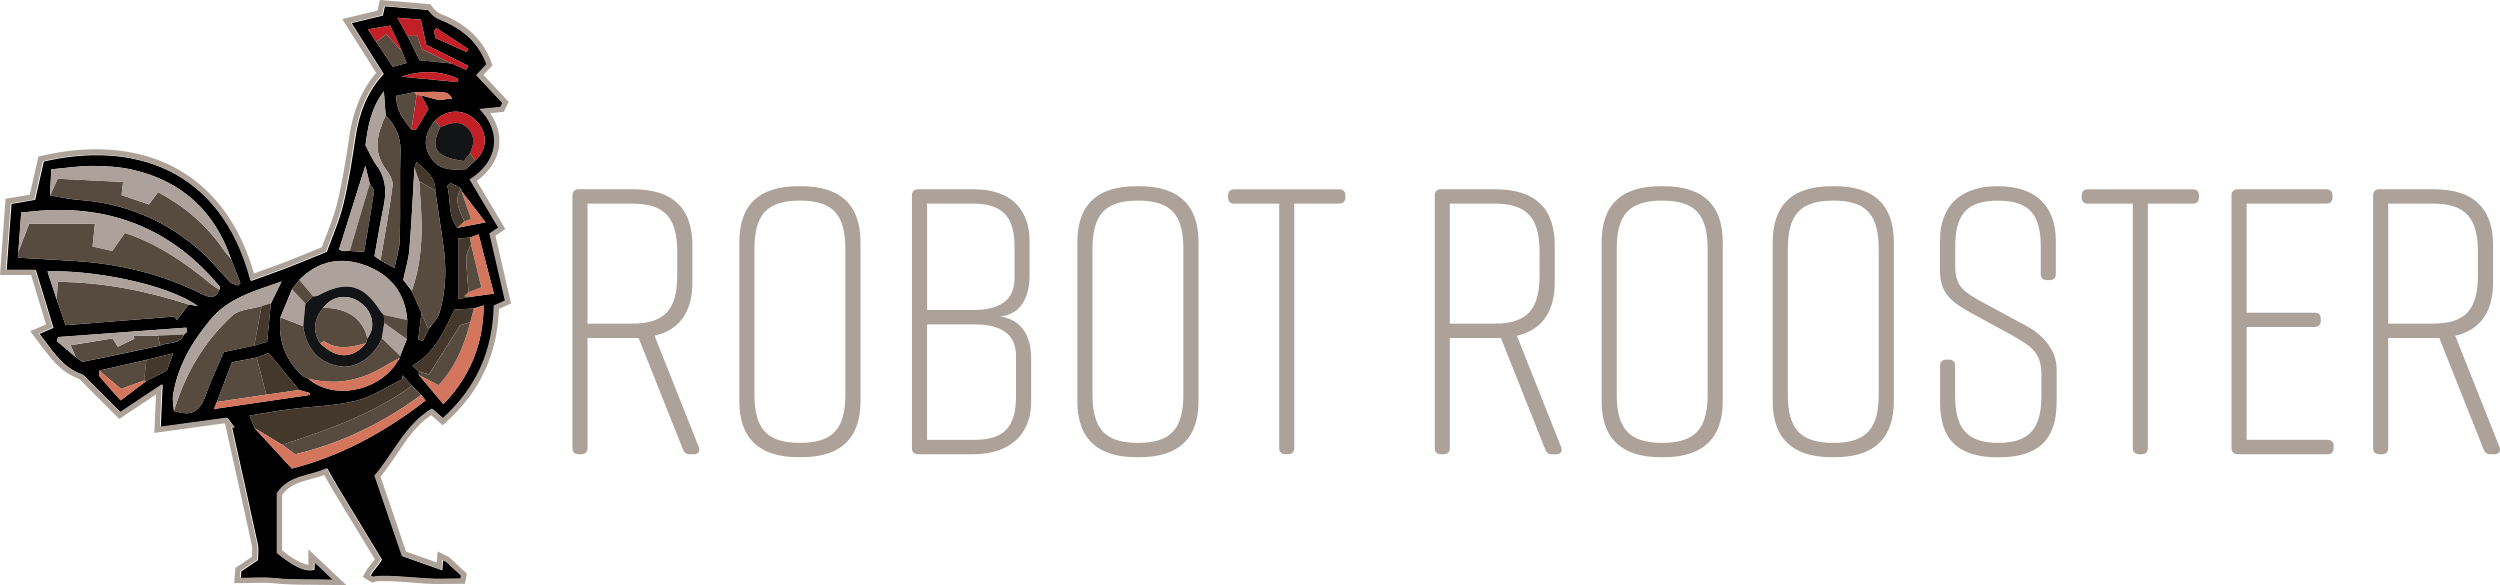 <!-- Generator: Adobe Illustrator 25.2.3, SVG Export Plug-In  -->
<svg version="1.1" xmlns="http://www.w3.org/2000/svg" xmlns:xlink="http://www.w3.org/1999/xlink" x="0px" y="0px"
	 width="464.24px" height="108.68px" viewBox="0 0 464.24 108.68"
	 style="overflow:visible;enable-background:new 0 0 464.24 108.68;" xml:space="preserve">
<style type="text/css">
	.st0{fill:#574A3F;}
	.st1{fill:#44382C;}
	.st2{fill:#ACA29B;}
	.st3{fill:#D4755D;}
	.st4{fill:#C22026;}
	.st5{fill:#131415;}
	.st6{fill:#ACA29A;}
</style>
<defs>
</defs>
<g>
	<path d="M85.74,106.95c-0.03,0.18-0.06,0.35-0.09,0.53c-2.17,0-4.35,0.12-6.51-0.03c-2.15-0.15-8.65-0.77-9.75-0.26
		c-0.18-0.11-0.36-0.22-0.53-0.33c0.69-1.27,1.38-1.67,2.07-2.94c-2.76-4.54-5.52-9.08-8.27-13.63c-0.62-1.03-1.19-2.1-1.86-3.29
		c-2.96,1.48-7,1.14-9.26,4.68c0,3.56,0,7.25,0,11.08c0.59,0.4,4.54,3.94,6.88,3.01c0-0.37,0-0.77,0-1.38
		c1.21,1.14,2.28,2.15,3.5,3.31c-4.4-0.09-7.26,0.07-10.74-0.29c-2.1-0.22-4.24-0.04-6.47-0.04c0-0.02,0.05-0.64,0.11-1.27
		c1.09-0.73,2.09-1.41,3.09-2.09c0-0.97,0.18-1.98-0.02-2.9c-1.55-7.25-3.18-14.48-4.78-21.72c0.16-0.01,0.32-0.01,0.48-0.02
		c-0.44-0.58-0.87-1.15-1.33-1.75c-4.04,0.55-7.97,1.09-12.4,1.69c0.12-2.78,0.23-5.18,0.35-7.9c-2.6,1.73-5.05,3.36-7.78,5.18
		c-2.03-2.04-4.07-4.08-6.11-6.12c-0.34-0.34-0.67-0.81-1.09-0.96c-3.67-1.28-5.48-4.41-7.88-7.51c1.11-0.48,1.91-0.83,2.58-1.12
		c-1.05-3.46-2.11-6.96-3.26-10.73c-1.53,0-3.23,0-5.43,0c0.32-4.31,0.61-8.35,0.9-12.28c1.9-0.33,3.16-0.55,4.39-0.76
		c0.56-2.5,1.1-4.87,1.61-7.11c16.3-3.8,32.97,1.06,38.49,22.17c2.25-0.81,4.5-1.59,6.72-2.44c2.29-0.88,4.55-1.83,7.35-2.97
		c0.96-2.69,2.3-5.67,3.06-8.79c1.01-4.14,1.64-8.38,2.28-12.6c0.67-4.43,2.23-8.44,5.22-11.64c-2.01-3.18-3.86-6.12-5.96-9.44
		c2.32-0.56,4.05-0.97,5.8-1.39c0.1-0.47,0.22-1,0.38-1.72c2.77,0.23,5.43,0.45,8.08,0.68c0.62,0.91,1.37,1.49,2.23,1.83
		c4.01,1.59,7.11,4.1,8.67,8.3c-0.72,0.77-1.39,1.49-1.9,2.03c1.69,1.8,3.27,3.49,4.86,5.18c-0.12,0.24-0.24,0.47-0.35,0.71
		c-1.26,0.13-2.52,0.25-3.91,0.39c4.23,4.24,3.52,9.79-1.82,13.09c1.76,2.96,3.51,5.92,5.31,8.94c-0.9,0.6-1.39,0.93-1.63,1.09
		c0.99,4.28,1.94,8.4,2.87,12.45c-1.03,0.46-1.58,0.71-2.06,0.93c-0.18,8.4-3.24,15.28-9.48,20.92c-0.82-0.72-1.45-1.26-2.04-1.78
		c-4.98,3-7.04,8.27-10.64,12.45c1.73,5.08,3.42,10.05,5.07,14.9c2.61,0.92,4.89,1.73,7.39,2.61c0.08-0.96,0.11-1.4,0.15-1.86
		c0.3,0.15,0.49,0.25,0.68,0.34C83.89,105.23,84.81,106.09,85.74,106.95z M81.49,18.59c0.48-0.06,1.46-0.19,2.47-0.32
		c-0.89-1.3-0.89-1.3-6.99-1.16c-1.11,0.23-2.21,0.45-3.38,0.69c-0.05,2.68,1.36,4.47,2.82,6.24c0.31-0.01,0.79,0.09,0.89-0.06
		c0.76-1.18,1.45-2.4,2.26-3.78c-0.38-0.69-0.88-1.59-1.38-2.5C79.12,17.95,80.06,18.21,81.49,18.59z M85.64,34.98
		c-0.66-0.34-1.32-0.68-1.98-1.02c-0.2,0.19-0.41,0.38-0.61,0.56c0.73,2.57,0.03,5.42,1.89,7.78c1.54-0.3,3.09-0.59,5.23-1.01
		c-1.64-2.12-3.08-3.99-4.52-5.87C85.65,35.28,85.64,35.13,85.64,34.98z M75.63,59.43c-0.38-4.97-3.04-8.32-7.57-10.07
		c-4.63-1.78-8.88-0.99-12.47,2.6c-0.45,0.58-0.91,1.17-1.36,1.75c-0.72,1.74-1.44,3.47-2.16,5.21c-0.44,4.27,0.89,7.89,4.04,10.82
		c0.29,0.27,0.73,0.37,1.1,0.55c4.44,3.89,12.43,2.63,16.21-2.56c0.3-0.41,0.54-0.85,0.8-1.28c0.08-0.11,0.12-0.24,0.1-0.38
		c0.4-1.02,0.81-2.05,1.21-3.07C75.57,61.81,75.6,60.62,75.63,59.43z M30.99,68.81c0.22-0.59,0.58-1.57,1.17-3.19
		c-2.04,0.49-3.51,0.85-4.99,1.21c-2.91,0.66-5.83,1.32-8.74,1.98c0,0.36-0.15,0.84,0.03,1.05c1.24,1.49,2.55,2.92,3.94,4.49
		c1.85-1.4,3.32-2.51,4.78-3.61C28.32,70.16,29.46,69.58,30.99,68.81z M72.45,4.75c-1.29,0.21-2.53,0.42-4.13,0.69
		c0.61,0.92,1.07,1.61,1.53,2.3c1.01,1.52,2.03,3.03,3.11,4.65c0.85-0.23,1.59-0.42,2.55-0.68c-0.29-0.74-0.55-1.41-0.81-2.08
		C73.98,8.07,73.26,6.51,72.45,4.75z M86.55,12.97c0.13-0.26,0.25-0.51,0.38-0.77c-2.46-1.23-4.93-2.46-7.79-3.89
		c-0.26-1.21-0.61-2.88-1-4.67c-1.35-0.1-2.7-0.21-4.34-0.34c0.69,1.24,1.28,2.29,1.86,3.35c0.77,1.55,1.54,3.09,2.27,4.54
		c2.13,0.22,4.06,0.41,5.99,0.6C84.8,12.2,85.67,12.59,86.55,12.97z M91.71,54.53c-0.95-3.68-1.86-7.21-2.84-11.01
		c-0.77,0.29-1.17,0.44-1.58,0.59c-0.7,0.05-1.4,0.09-2.2,0.15c0,3.78,0,7.37,0,11.28c1-0.19,1.65-0.31,2.3-0.43
		C88.65,54.94,89.92,54.77,91.71,54.53z M67.84,30.77c-1.66,5.27-3.27,10.4-4.88,15.53c0.2,0.11,0.4,0.22,0.6,0.33
		c0.46-0.01,0.92-0.01,1.37-0.02c0.79,0.05,1.57,0.09,2.67,0.15c0.64-3.79,1.3-7.5,1.84-11.22c0.06-0.43-0.51-0.96-0.79-1.45
		C68.39,32.96,68.11,31.84,67.84,30.77z M88.58,22.57c-2.15-2.36-5.39-2.46-7.76-0.23c-1.54,1.98-2.45,4.04-1.08,6.52
		c1.5,2.72,3.98,2.78,6.8,2.55c0.5-0.47,1.12-1.05,1.74-1.63C90.48,27.81,90.61,24.79,88.58,22.57z M49.89,65.56
		c-0.65,0.24-1.44,0.54-2.23,0.84c-1.53,0.29-3.06,0.58-4.59,0.87c-0.97,2.56-1.88,4.97-2.79,7.37c-0.15,0.37-0.31,0.74-0.55,1.31
		c6.07-0.89,11.91-1.75,17.75-2.6c0.01-0.12,0.03-0.25,0.04-0.37c-0.66-0.19-1.32-0.37-1.97-0.56
		C53.71,70.19,51.87,67.96,49.89,65.56z M77.77,69.62c1.48,1.77,2.97,3.54,4.57,5.44c4.9-5.12,7.4-11.03,7.48-18.36
		c-0.73,0.23-1.27,0.41-1.82,0.58c-1.12,0.06-2.23,0.12-3.59,0.2c-1.92,3.85-3.57,8.06-7.86,10.42c0.51,0.45,0.87,0.77,1.23,1.09
		C77.77,69.2,77.77,69.41,77.77,69.62z M76.03,46.29c-0.15,1.85-0.73,3.66-1.15,5.67c0.47,0.61,1.03,1.34,1.59,2.07
		c0.6,1.35,1.2,2.7,1.79,4.05c-0.2,1.64-0.4,3.28-0.6,4.93c0.29,0.1,0.59,0.2,0.88,0.3c0.33-0.71,0.67-1.42,1-2.13
		c0.7-1.02,1.72-1.95,2.06-3.08c1.29-4.28,1.34-8.66,0.66-13.07c-0.49-3.2-0.95-6.4-1.43-9.59c0.07-2.49-1.71-3.77-3.49-5.38
		c-0.18,0.49-0.28,0.78-0.38,1.07C76.66,36.17,76.43,41.24,76.03,46.29z M34.75,61.59c-0.05-0.25-0.09-0.5-0.14-0.75
		c-7.94,0.58-15.88,1.17-23.82,1.75c-0.07,0.25-0.15,0.5-0.22,0.76c1.17,1,2.35,2,3.52,3c0.47,0.28,1,0.88,1.4,0.8
		c4.77-0.93,9.51-1.97,14.26-2.97c1.45-0.74,3.55-0.08,4.43-2.06C34.36,61.93,34.56,61.76,34.75,61.59z M52.29,52.27
		c-5,1.77-9.79,2.97-13.25,7.13c-3.44,4.15-6.05,8.61-6.91,13.97c-0.15,0.95,0.1,1.96,0.17,2.94c3.44,1.07,4.8,0.23,6.05-3.33
		c0.87-2.49,2.04-4.87,3.21-7.61c1.75-0.37,3.7-0.79,5.65-1.2c0.8-0.23,1.61-0.47,2.39-0.7c0.25-2.5,0.47-4.82,0.7-7.14
		C50.91,55.11,51.5,53.89,52.29,52.27z M76.49,71.62c-0.58-0.65-1.17-1.29-1.75-1.94c-0.01,0.25-0.02,0.49-0.02,0.74
		c-2.84,1.37-5.56,3.25-8.56,3.99c-4.01,0.99-8.24,1.05-12.37,1.58c-2.44,0.31-4.87,0.76-7.46,1.17c0.42,1.03,0.68,1.68,0.94,2.33
		c2.29,2.49,4.59,4.98,6.93,7.52c9.28-2.4,17.31-6.84,24.83-12.64c-0.29-0.38-0.54-0.71-0.79-1.03
		C77.65,72.77,77.07,72.19,76.49,71.62z M71.28,16.95c-2.4,3.16-2.95,6.51-3.41,10.02c0.65,1.2,1.19,2.57,2.04,3.71
		c1.8,2.41,1.89,4.99,1.3,7.79c-0.63,2.96-1.1,5.96-1.67,9.08c0.33,0.23,0.73,0.51,1.12,0.79c0.75,0.42,1.5,0.83,2.59,1.43
		c0.36-1.83,0.95-3.6,1-5.38c0.14-5.4-0.06-10.81,0.12-16.2c0.09-2.77-0.93-4.87-2.75-6.76C71.52,20.07,71.42,18.71,71.28,16.95z
		 M12.18,60.38c6.92-0.55,13.54-1.07,20.15-1.6c0.17,0.21,0.34,0.42,0.51,0.64c0.74-0.95,1.47-1.91,2.21-2.86
		c0.49,0.08,0.98,0.16,1.7,0.27c-5.94-4.21-19.88-6.74-27.94-6.43c0.6,1.82,1.17,3.55,1.75,5.29
		C11.11,57.31,11.67,58.94,12.18,60.38z M14.53,37.11c8.82,0.62,16.51,3.9,23.04,9.81c1.87,1.69,3.44,3.71,5.21,5.51
		c0.33,0.34,0.97,0.39,1.46,0.57c0.13-0.15,0.26-0.29,0.4-0.44c-0.58-1.48-1.15-2.96-1.73-4.45c-3.06-8.93-9.19-14.54-18.39-16.61
		c-2.38-0.53-4.89-0.68-7.34-0.69c-2.38-0.01-4.76,0.37-7.66,0.63c-0.08,1.66-0.16,3.25-0.24,4.84
		C11.04,36.57,12.78,36.99,14.53,37.11z M40.79,53.21C31.91,42.49,20.48,37.96,6.68,39.19c-0.79,0.07-1.58,0.16-2.74,0.28
		c-0.18,2.43-0.35,4.86-0.53,7.29c-0.03,0.38-0.05,0.77-0.07,1.1c3.7,0.21,7.22,0.39,10.75,0.62c8.15,0.53,15.95,2.41,23.29,6.06
		c1.29,0.64,2.59,1.17,3.36-0.72C40.76,53.62,40.89,53.32,40.79,53.21z M74.52,14.23c3.66,0.36,7.04,0.68,10.42,1.01
		c0.03-0.21,0.06-0.42,0.09-0.63C81.69,13.1,78.27,13.03,74.52,14.23z M80.91,7.08c1.98,0.89,3.85,1.73,5.72,2.57
		c0.11-0.18,0.22-0.36,0.33-0.54C84.99,7.8,83,6.5,81.02,5.2c-0.15,0.19-0.31,0.37-0.46,0.56C80.69,6.24,80.81,6.71,80.91,7.08z"/>
	<path class="st0" d="M3.41,46.76c-0.03,0.38-0.05,0.77-0.07,1.1c3.7,0.21,7.22,0.39,10.75,0.62c8.15,0.53,15.95,2.41,23.29,6.06
		c1.29,0.64,2.59,1.17,3.36-0.72c-0.59-0.41-1.21-0.77-1.76-1.23c-4.77-3.94-9.83-7.38-15.8-9.33c-0.83,1.19-1.57,2.25-2.34,3.35
		c-1.26-0.29-2.43-0.56-3.65-0.85c0.15-1.41,0.27-2.61,0.44-4.21c-4.25,0-8.27,0-12.21,0C4.73,43.33,4.07,45.05,3.41,46.76z"/>
	<path class="st0" d="M9.3,36.29c1.75,0.28,3.48,0.7,5.24,0.82c8.82,0.62,16.51,3.9,23.04,9.81c1.87,1.69,3.44,3.71,5.21,5.51
		c0.33,0.34,0.97,0.39,1.46,0.57c0.13-0.15,0.26-0.29,0.4-0.44c-0.58-1.48-1.15-2.96-1.73-4.45c-0.53-0.66-1.11-1.29-1.6-1.99
		c-3.11-4.47-7.13-7.87-11.97-10.43c-0.63,0.85-1.14,1.53-1.7,2.28c-1.75-0.6-3.43-1.18-5.08-1.74c0.09-0.8,0.15-1.36,0.28-2.44
		c-4.14-0.2-8.19-0.4-12.14-0.59C10.06,34.6,9.68,35.44,9.3,36.29z"/>
	<path class="st0" d="M10.55,55.69c0.56,1.62,1.13,3.24,1.63,4.69c6.92-0.55,13.54-1.07,20.15-1.6c0.17,0.21,0.34,0.42,0.51,0.64
		c0.74-0.95,1.47-1.91,2.21-2.86c-7.89-2.55-15.93-4.16-24.34-4.22C10.64,53.69,10.6,54.69,10.55,55.69z"/>
	<path class="st1" d="M76.49,71.62c-0.58-0.65-1.17-1.29-1.75-1.94c-0.01,0.25-0.02,0.49-0.02,0.74c-2.84,1.37-5.56,3.25-8.56,3.99
		c-4.01,0.99-8.24,1.05-12.37,1.58c-2.44,0.31-4.87,0.76-7.46,1.17c0.42,1.03,0.68,1.68,0.94,2.33c1.71,1.03,3.42,2.07,5.13,3.1
		C60.84,79.84,69.21,76.93,76.49,71.62z"/>
	<path class="st2" d="M3.41,46.76c0.66-1.71,1.32-3.43,2-5.2c3.94,0,7.96,0,12.21,0c-0.17,1.6-0.29,2.8-0.44,4.21
		c1.22,0.28,2.39,0.55,3.65,0.85c0.77-1.1,1.51-2.16,2.34-3.35c5.97,1.95,11.03,5.39,15.8,9.33c0.55,0.45,1.17,0.82,1.76,1.23
		c0.02-0.21,0.15-0.51,0.06-0.62C31.91,42.49,20.48,37.96,6.68,39.19c-0.79,0.07-1.58,0.16-2.74,0.28
		C3.76,41.91,3.59,44.34,3.41,46.76z"/>
	<path class="st2" d="M9.3,36.29c0.38-0.84,0.77-1.69,1.41-3.09c3.95,0.19,8,0.39,12.14,0.59c-0.12,1.08-0.19,1.64-0.28,2.44
		c1.65,0.57,3.33,1.14,5.08,1.74c0.56-0.75,1.07-1.43,1.7-2.28c4.84,2.56,8.86,5.96,11.97,10.43c0.48,0.7,1.06,1.33,1.6,1.99
		c-3.06-8.93-9.19-14.54-18.39-16.61c-2.38-0.53-4.89-0.68-7.34-0.69c-2.38-0.01-4.76,0.37-7.66,0.63
		C9.45,33.1,9.37,34.69,9.3,36.29z"/>
	<path class="st0" d="M32.31,76.32c3.44,1.07,4.8,0.23,6.05-3.33c0.87-2.49,2.04-4.87,3.21-7.61c1.75-0.37,3.7-0.79,5.65-1.2
		c0.45-2.45,0.91-4.89,1.36-7.34c-1.84,0.56-4.16,0.59-5.44,1.77C37.87,63.42,34.36,69.46,32.31,76.32z"/>
	<path class="st0" d="M79.54,61.17c0.7-1.02,1.72-1.95,2.06-3.08c1.29-4.28,1.34-8.66,0.66-13.07c-0.49-3.2-0.95-6.4-1.43-9.59
		c-0.99-0.6-1.99-1.19-2.98-1.79c0.05,0.86,0.09,1.73,0.16,2.59c0.51,6.02,0.49,12-1.55,17.8c0.6,1.35,1.2,2.7,1.79,4.05
		C78.69,59.11,79.11,60.14,79.54,61.17z"/>
	<path class="st2" d="M75.63,59.43c-0.38-4.97-3.04-8.32-7.57-10.07c-4.63-1.78-8.88-0.99-12.47,2.6c0.86,1.02,1.71,2.05,2.57,3.07
		c0.28-0.03,0.6,0.02,0.82-0.11c5.33-2.95,8.49-2.17,11.71,2.91c0.15,0.24,0.38,0.43,0.58,0.64C72.73,58.79,74.18,59.11,75.63,59.43
		z"/>
	<path class="st0" d="M52.07,58.93c-0.44,4.27,0.89,7.89,4.04,10.82c0.29,0.27,0.73,0.37,1.1,0.55c4.64,1.19,9.05,0.58,13.23-1.74
		c1.26-0.7,2.52-1.4,3.78-2.1c0.08-0.11,0.12-0.24,0.1-0.38c-1.14-1.1-2.28-2.21-3.41-3.31c-1.2,3.22-4.56,5.62-7.44,5.3
		c-4-0.44-6.61-3.18-7.16-7.49C54.9,60.02,53.49,59.47,52.07,58.93z"/>
	<path class="st0" d="M70.66,48.34c0.75,0.42,1.5,0.83,2.59,1.43c0.36-1.83,0.95-3.6,1-5.38c0.14-5.4-0.06-10.81,0.12-16.2
		c0.09-2.77-0.93-4.87-2.75-6.76c-1.53,3.31-2.47,6.58-0.01,9.94c0.66,0.89,1.41,2.13,1.29,3.11
		C72.31,39.12,71.43,43.72,70.66,48.34z"/>
	<path class="st0" d="M76.49,71.62c-7.28,5.3-15.65,8.22-24.1,10.97c0.86,0.62,1.71,1.24,2.43,1.76c8.77-2.08,16.4-5.89,23.4-11.02
		C77.65,72.77,77.07,72.19,76.49,71.62z"/>
	<path class="st2" d="M32.31,76.32c2.06-6.86,5.57-12.9,10.84-17.72c1.28-1.17,3.6-1.21,5.44-1.77c0.58-0.17,1.15-0.33,1.73-0.5
		c0.6-1.22,1.2-2.45,1.99-4.06c-5,1.77-9.79,2.97-13.25,7.13c-3.44,4.15-6.05,8.61-6.91,13.97C31.99,74.32,32.24,75.33,32.31,76.32z
		"/>
	<path class="st3" d="M78.23,73.34c-7.01,5.12-14.63,8.93-23.4,11.02c-0.72-0.52-1.58-1.14-2.43-1.76c-1.71-1.03-3.42-2.07-5.13-3.1
		c2.29,2.49,4.59,4.98,6.93,7.52c9.28-2.4,17.31-6.84,24.83-12.64C78.73,73.99,78.48,73.66,78.23,73.34z"/>
	<path class="st3" d="M77.77,69.62c1.48,1.77,2.97,3.54,4.57,5.44c4.9-5.12,7.4-11.03,7.48-18.36c-0.73,0.23-1.27,0.41-1.82,0.58
		c-0.22,0.84-0.45,1.68-0.67,2.53c-1.11,4.41-2.84,8.48-5.91,11.7C80.03,70.79,78.9,70.21,77.77,69.62z"/>
	<path class="st2" d="M70.66,48.34c0.77-4.62,1.65-9.22,2.24-13.86c0.12-0.98-0.63-2.21-1.29-3.11c-2.46-3.36-1.51-6.63,0.01-9.94
		c-0.1-1.36-0.21-2.72-0.34-4.48c-2.4,3.16-2.95,6.51-3.41,10.02c0.65,1.2,1.19,2.57,2.04,3.71c1.8,2.41,1.89,4.99,1.3,7.79
		c-0.63,2.96-1.1,5.96-1.67,9.08C69.87,47.79,70.27,48.06,70.66,48.34z"/>
	<path class="st2" d="M10.55,55.69c0.05-1,0.09-2.01,0.16-3.35c8.42,0.06,16.45,1.67,24.34,4.22c0.49,0.08,0.98,0.16,1.7,0.27
		c-5.94-4.21-19.88-6.74-27.94-6.43C9.4,52.22,9.98,53.96,10.55,55.69z"/>
	<path class="st0" d="M47.66,66.4c-1.53,0.29-3.06,0.58-4.59,0.87c-0.97,2.56-1.88,4.97-2.79,7.37c3.06-0.45,6.11-0.91,9.17-1.36
		C48.85,70.99,48.26,68.7,47.66,66.4z"/>
	<path class="st0" d="M14.08,66.34c0.47,0.28,1,0.88,1.4,0.8c4.77-0.93,9.51-1.97,14.26-2.97c-0.14-0.62-0.29-1.23-0.43-1.85
		c-1.51,0-3.01,0-4.52,0c0.06,0.19,0.12,0.37,0.18,0.56c-0.99,0.49-1.98,0.99-3.09,1.53c-0.46-0.74-0.76-1.23-0.98-1.57
		c-2.79,0.45-5.23,0.85-7.79,1.27C13.53,65.05,13.81,65.69,14.08,66.34z"/>
	<path class="st2" d="M14.08,66.34c-0.28-0.65-0.56-1.3-0.97-2.24c2.56-0.42,5-0.81,7.79-1.27c0.22,0.35,0.52,0.83,0.98,1.57
		c1.11-0.55,2.1-1.04,3.09-1.53c-0.06-0.19-0.12-0.37-0.18-0.56c1.51,0,3.01,0,4.52,0c1.62-0.07,3.24-0.14,4.85-0.21
		c0.19-0.17,0.38-0.34,0.58-0.52c-0.05-0.25-0.09-0.5-0.14-0.75c-7.94,0.58-15.88,1.17-23.82,1.75c-0.07,0.25-0.15,0.5-0.22,0.76
		C11.74,64.34,12.91,65.34,14.08,66.34z"/>
	<path class="st2" d="M76.47,54.02c2.03-5.8,2.06-11.78,1.55-17.8c-0.07-0.86-0.11-1.72-0.16-2.59c-0.3-0.84-0.6-1.68-0.9-2.52
		c-0.3,5.06-0.52,10.12-0.93,15.17c-0.15,1.85-0.73,3.66-1.15,5.67C75.34,52.57,75.91,53.29,76.47,54.02z"/>
	<path class="st1" d="M87.32,59.81c0.22-0.84,0.45-1.68,0.67-2.53c-1.12,0.06-2.23,0.12-3.59,0.2c-1.92,3.85-3.57,8.06-7.86,10.42
		c0.51,0.45,0.87,0.77,1.23,1.09c0.53,0.15,1.05,0.3,1.9,0.54c1.93-3.05,3.8-6.01,5.77-9.13C85.95,60.25,86.63,60.03,87.32,59.81z"
		/>
	<path class="st1" d="M47.66,66.4c0.6,2.29,1.19,4.59,1.79,6.88c2.03-0.29,4.07-0.58,6.1-0.86c-1.84-2.23-3.68-4.46-5.65-6.86
		C49.24,65.81,48.45,66.1,47.66,66.4z"/>
	<path class="st0" d="M87.32,59.81c-0.68,0.22-1.37,0.44-1.87,0.6c-1.97,3.11-3.85,6.08-5.77,9.13c-0.85-0.24-1.38-0.39-1.9-0.54
		c0,0.21,0,0.42,0,0.63c1.13,0.58,2.26,1.17,3.65,1.88C84.48,68.29,86.21,64.22,87.32,59.81z"/>
	<path class="st4" d="M88.28,29.78c2.2-1.96,2.32-4.98,0.29-7.21c-2.15-2.36-5.39-2.46-7.76-0.23c0.31,0.43,0.62,0.85,0.93,1.28
		c1.75-0.71,3.52-1.47,5.14,0.22c1.35,1.4,1.11,2.99,0.39,4.6C87.62,28.88,87.95,29.33,88.28,29.78z"/>
	<path class="st3" d="M74.24,66.45c-1.26,0.7-2.52,1.4-3.78,2.1c-4.18,2.32-8.59,2.93-13.23,1.74c4.44,3.89,12.43,2.63,16.21-2.56
		C73.73,67.32,73.97,66.88,74.24,66.45z"/>
	<path class="st0" d="M27.18,66.83c-2.91,0.66-5.83,1.32-8.74,1.98c1.37,1.16,2.73,2.32,4.02,3.41c1.6-0.58,2.95-1.07,4.31-1.56
		C26.9,69.38,27.04,68.11,27.18,66.83z"/>
	<path class="st2" d="M63.57,46.63c0.46-0.01,0.92-0.01,1.38-0.02c1.24-4.17,2.48-8.35,3.72-12.52c-0.28-1.13-0.56-2.25-0.82-3.32
		c-1.66,5.27-3.27,10.4-4.88,15.53C63.17,46.4,63.37,46.52,63.57,46.63z"/>
	<path class="st0" d="M88.28,29.78c-0.33-0.45-0.66-0.89-1-1.34c-0.38,0.49-0.77,0.97-1.15,1.46c-5.22-0.68-6.35-2.31-4.39-6.28
		c-0.31-0.43-0.62-0.85-0.93-1.28c-1.54,1.98-2.45,4.04-1.08,6.53c1.5,2.72,3.98,2.78,6.8,2.55C87.04,30.94,87.66,30.36,88.28,29.78
		z"/>
	<path class="st0" d="M68.67,34.09c-1.24,4.17-2.48,8.35-3.72,12.52c0.79,0.05,1.57,0.09,2.67,0.15c0.64-3.79,1.3-7.5,1.84-11.22
		C69.52,35.1,68.94,34.57,68.67,34.09z"/>
	<path class="st3" d="M87.38,55.12c1.27-0.17,2.54-0.34,4.33-0.59c-0.95-3.68-1.86-7.21-2.84-11.01c-0.77,0.29-1.17,0.44-1.58,0.59
		c0.06,0.42,0.12,0.85,0.19,1.27c0.62,2.6,1.25,5.2,1.91,7.95c-0.94,0.36-1.65,0.64-2.37,0.91c-0.24,0.22-0.49,0.44-0.84,0.76
		C86.71,55.06,87.05,55.09,87.38,55.12z"/>
	<path class="st4" d="M83.92,11.81c0.87,0.39,1.75,0.78,2.62,1.17c0.13-0.26,0.25-0.51,0.38-0.77c-2.46-1.23-4.93-2.46-7.79-3.89
		c-0.26-1.21-0.61-2.88-1-4.67c-1.35-0.1-2.7-0.21-4.34-0.34c0.69,1.24,1.28,2.29,1.86,3.35c0.62,0,1.25,0,1.85,0
		c0.33,1.01,0.61,1.87,0.81,2.48C80.36,10.11,82.14,10.96,83.92,11.81z"/>
	<path class="st1" d="M87.47,45.39c-0.06-0.42-0.12-0.85-0.19-1.27c-0.7,0.05-1.4,0.09-2.2,0.15c0,3.78,0,7.37,0,11.28
		c1-0.19,1.65-0.31,2.3-0.43c-0.33-0.03-0.67-0.06-1.21-0.11c0.35-0.32,0.6-0.54,0.84-0.76c-0.16-2.14-0.42-4.27-0.42-6.41
		C86.59,47.02,87.16,46.2,87.47,45.39z"/>
	<path class="st3" d="M55.55,72.42c-2.03,0.29-4.07,0.58-6.1,0.86c-3.06,0.45-6.11,0.91-9.17,1.36c-0.15,0.37-0.31,0.73-0.55,1.31
		c6.07-0.89,11.91-1.75,17.75-2.6c0.01-0.12,0.03-0.25,0.04-0.37C56.86,72.8,56.2,72.61,55.55,72.42z"/>
	<path class="st2" d="M52.07,58.93c1.41,0.55,2.83,1.09,4.24,1.64c0.13-1.4,0.26-2.8,0.4-4.2c-0.82-0.88-1.65-1.77-2.47-2.65
		C53.52,55.45,52.79,57.19,52.07,58.93z"/>
	<path class="st0" d="M76.97,17.11c-1.11,0.23-2.21,0.45-3.38,0.69c-0.05,2.68,1.36,4.47,2.82,6.24c0.32-2.14,0.64-4.28,0.96-6.41
		C77.24,17.46,77.1,17.28,76.97,17.11z"/>
	<path class="st0" d="M69.85,7.73c1.01,1.52,2.03,3.03,3.11,4.65c0.85-0.23,1.59-0.42,2.55-0.68c-0.29-0.74-0.55-1.41-0.81-2.08
		c-0.88-0.98-1.77-1.96-2.95-3.27C71.14,6.8,70.5,7.27,69.85,7.73z"/>
	<path class="st1" d="M27.18,66.83c-0.14,1.28-0.28,2.55-0.42,3.83c0.13,0.07,0.27,0.1,0.42,0.09c1.14-0.58,2.29-1.16,3.81-1.94
		c0.22-0.59,0.58-1.57,1.17-3.19C30.13,66.11,28.65,66.47,27.18,66.83z"/>
	<path class="st1" d="M50.31,56.33c-0.58,0.17-1.15,0.33-1.73,0.5c-0.45,2.45-0.91,4.89-1.36,7.34c0.8-0.24,1.61-0.47,2.39-0.7
		C49.85,60.97,50.08,58.65,50.31,56.33z"/>
	<path class="st2" d="M70.92,62.76c1.14,1.1,2.28,2.21,3.41,3.31c0.4-1.02,0.81-2.05,1.21-3.07c-1.4-1.01-2.79-2.02-4.19-3.03
		C71.21,60.89,71.06,61.82,70.92,62.76z"/>
	<path class="st1" d="M85.64,34.98c-0.66-0.34-1.32-0.68-1.98-1.02c-0.2,0.19-0.41,0.38-0.61,0.56c0.73,2.57,0.03,5.42,1.89,7.78
		c0.43-0.39,0.87-0.78,1.3-1.17C85.38,39.14,84.19,37.19,85.64,34.98z"/>
	<path class="st3" d="M27.18,70.75c-0.15,0.01-0.29-0.02-0.42-0.09c-1.35,0.49-2.71,0.98-4.31,1.56c-1.28-1.09-2.65-2.25-4.02-3.41
		c0,0.36-0.15,0.84,0.03,1.05c1.24,1.49,2.55,2.92,3.94,4.49C24.25,72.96,25.72,71.85,27.18,70.75z"/>
	<path class="st0" d="M83.92,11.81c-1.78-0.85-3.57-1.7-5.6-2.67c-0.2-0.6-0.48-1.47-0.81-2.48c-0.61,0-1.23,0-1.85,0
		c0.77,1.55,1.55,3.09,2.27,4.54C80.06,11.42,81.99,11.61,83.92,11.81z"/>
	<path class="st4" d="M85.03,14.61c-3.34-1.51-6.76-1.58-10.51-0.38c3.66,0.36,7.04,0.68,10.42,1.01
		C84.97,15.03,85,14.82,85.03,14.61z"/>
	<path class="st3" d="M86.24,41.12c-0.43,0.39-0.87,0.78-1.3,1.17c1.54-0.3,3.09-0.59,5.23-1.01c-1.64-2.12-3.08-3.99-4.52-5.87
		c0.59,1.69,1.18,3.38,1.82,5.2C86.99,40.82,86.61,40.97,86.24,41.12z"/>
	<path class="st4" d="M69.85,7.73c0.65-0.47,1.3-0.94,1.9-1.38c1.18,1.31,2.06,2.29,2.95,3.27c-0.72-1.56-1.44-3.12-2.24-4.87
		c-1.29,0.21-2.53,0.42-4.13,0.69C68.94,6.36,69.39,7.05,69.85,7.73z"/>
	<path class="st0" d="M71.35,59.96c1.4,1.01,2.79,2.02,4.19,3.03c0.03-1.19,0.06-2.38,0.09-3.56c-1.45-0.32-2.91-0.64-4.36-0.95
		C71.3,58.97,71.33,59.47,71.35,59.96z"/>
	<path class="st4" d="M77.37,17.63c-0.32,2.14-0.64,4.28-0.96,6.41c0.31-0.01,0.79,0.09,0.89-0.06c0.76-1.18,1.45-2.4,2.26-3.78
		c-0.38-0.69-0.88-1.59-1.38-2.5C77.91,17.67,77.64,17.65,77.37,17.63z"/>
	<path class="st4" d="M80.56,5.76c0.13,0.48,0.26,0.95,0.36,1.32c1.98,0.89,3.85,1.73,5.72,2.57c0.11-0.18,0.22-0.36,0.33-0.54
		C84.99,7.8,83,6.5,81.02,5.2C80.87,5.39,80.71,5.57,80.56,5.76z"/>
	<path class="st0" d="M54.24,53.72c0.82,0.88,1.65,1.77,2.47,2.65c0.48-0.44,0.97-0.89,1.45-1.33c-0.86-1.02-1.71-2.05-2.57-3.07
		C55.14,52.55,54.69,53.13,54.24,53.72z"/>
	<path class="st1" d="M76.96,31.12c0.3,0.84,0.6,1.68,0.9,2.52c0.99,0.6,1.99,1.19,2.98,1.79c0.07-2.49-1.71-3.77-3.49-5.38
		C77.16,30.54,77.06,30.83,76.96,31.12z"/>
	<path class="st3" d="M77.37,17.63c0.27,0.02,0.54,0.04,0.81,0.06c0.94,0.26,1.89,0.51,3.31,0.9c0.48-0.06,1.46-0.19,2.47-0.32
		c-0.89-1.3-0.89-1.3-6.99-1.16C77.1,17.28,77.24,17.46,77.37,17.63z"/>
	<path class="st0" d="M86.24,41.12c0.37-0.15,0.74-0.3,1.23-0.49c-0.64-1.82-1.23-3.51-1.82-5.2c0-0.15-0.01-0.3-0.01-0.44
		C84.19,37.19,85.38,39.14,86.24,41.12z"/>
	<path class="st1" d="M34.17,62.11c-1.62,0.07-3.24,0.14-4.85,0.21c0.14,0.62,0.29,1.23,0.43,1.85
		C31.2,63.43,33.3,64.09,34.17,62.11z"/>
	<path class="st1" d="M79.54,61.17c-0.43-1.03-0.85-2.06-1.28-3.09c-0.2,1.64-0.4,3.28-0.6,4.93c0.29,0.1,0.59,0.2,0.88,0.3
		C78.87,62.59,79.2,61.88,79.54,61.17z"/>
	<path class="st0" d="M63.57,46.63c-0.2-0.11-0.4-0.22-0.6-0.33C63.17,46.4,63.37,46.52,63.57,46.63z"/>
	<path class="st5" d="M58.98,54.93c5.33-2.95,8.49-2.17,11.71,2.91c0.15,0.24,0.38,0.43,0.58,0.64c0.03,0.5,0.05,0.99,0.08,1.49
		c-0.15,0.93-0.29,1.86-0.44,2.79c-1.2,3.22-4.56,5.62-7.44,5.3c-4-0.44-6.61-3.18-7.16-7.49c0.13-1.4,0.26-2.8,0.4-4.2
		c0.48-0.44,0.97-0.89,1.45-1.33C58.44,55,58.76,55.05,58.98,54.93z M59.46,63.75c3.05,2.95,6,2.95,8.5-0.01
		c0.09-0.31,0.17-0.62,0.26-0.93c1.57-1.99,1.05-4.85-1.2-6.56c-2.34-1.78-5.31-1.39-7.01,0.93C58.23,59.38,58.05,61.53,59.46,63.75
		z"/>
	<path class="st5" d="M81.75,23.62c-1.97,3.97-0.83,5.6,4.39,6.28c0.38-0.49,0.77-0.97,1.15-1.46c0.72-1.61,0.95-3.2-0.39-4.6
		C85.27,22.15,83.5,22.91,81.75,23.62z"/>
	<path class="st0" d="M87.47,45.39c-0.31,0.82-0.88,1.64-0.88,2.45c0.01,2.14,0.26,4.27,0.42,6.41c0.71-0.27,1.43-0.55,2.37-0.91
		C88.72,50.59,88.1,47.99,87.47,45.39z"/>
	<path class="st0" d="M67.95,63.74c0.09-0.31,0.17-0.62,0.26-0.93c-0.75-3.6-3.9-5.76-8.21-5.63c-1.78,2.2-1.96,4.34-0.55,6.56
		c0.28-0.11,0.68-0.41,0.83-0.31C62.79,65.09,65.37,64.42,67.95,63.74z"/>
	<path class="st2" d="M60.01,57.19c4.31-0.13,7.46,2.03,8.21,5.63c1.57-1.99,1.05-4.85-1.2-6.56
		C64.67,54.47,61.71,54.87,60.01,57.19z"/>
	<path class="st3" d="M67.95,63.74c-2.58,0.68-5.16,1.35-7.67-0.3c-0.14-0.1-0.55,0.2-0.83,0.31C62.51,66.7,65.45,66.7,67.95,63.74z
		"/>
</g>
<g>
	<path class="st6" d="M128.86,84.35h-0.77c-0.63,0-1.05-0.28-1.27-0.91l-8.23-20.67h-0.98h-8.51v20.46c0,0.7-0.42,1.12-1.12,1.12
		h-0.56c-0.7,0-1.12-0.42-1.12-1.12V36.27c0-0.7,0.42-1.12,1.12-1.12h10.19c7.45,0,10.97,3.66,10.97,10.4v6.82
		c0,5.41-2.25,8.86-7.03,9.98l8.22,20.67C130.05,83.79,129.7,84.35,128.86,84.35z M125.76,51.1v-4.29c0-6.33-2.25-9-8.44-9h-8.22
		V60.1h8.22C123.51,60.1,125.76,57.43,125.76,51.1z"/>
	<path class="st6" d="M148.26,34.58h0.56c7.45,0,10.97,3.66,10.97,10.4v29.52c0,6.75-3.52,10.4-10.97,10.4h-0.56
		c-7.45,0-10.97-3.66-10.97-10.4V44.99C137.29,38.17,140.81,34.58,148.26,34.58z M148.54,82.24c6.19,0,8.44-2.67,8.44-9V46.25
		c0-6.33-2.25-9-8.44-9s-8.44,2.67-8.44,9v26.99C140.1,79.57,142.35,82.24,148.54,82.24z"/>
	<path class="st6" d="M185.72,58.77c4.78,0.7,5.76,4.71,5.76,7.8v8.08c0,5.48-3.37,9.7-10.83,9.7h-10.19c-0.7,0-1.12-0.42-1.12-1.12
		V36.27c0-0.7,0.42-1.12,1.12-1.12h10.33c7.45,0,10.4,4.22,10.4,9.7v6.19C191.21,54.13,190.22,58.34,185.72,58.77z M172.16,57.57
		h8.51c5.13,0,7.73-1.9,7.73-5.91v-5.69c0-5.41-1.9-8.16-7.73-8.16h-8.51V57.57z M180.94,60.24h-8.79v21.44h8.79
		c5.83,0,7.73-2.74,7.73-8.16v-7.38C188.67,62.14,186.07,60.24,180.94,60.24z"/>
	<path class="st6" d="M211.03,34.58h0.56c7.45,0,10.97,3.66,10.97,10.4v29.52c0,6.75-3.51,10.4-10.97,10.4h-0.56
		c-7.45,0-10.97-3.66-10.97-10.4V44.99C200.06,38.17,203.58,34.58,211.03,34.58z M211.31,82.24c6.19,0,8.44-2.67,8.44-9V46.25
		c0-6.33-2.25-9-8.44-9s-8.44,2.67-8.44,9v26.99C202.87,79.57,205.12,82.24,211.31,82.24z"/>
	<path class="st6" d="M249.83,36.27v0.42c0,0.7-0.42,1.12-1.12,1.12h-8.37v45.41c0,0.7-0.42,1.12-1.12,1.12h-0.56
		c-0.7,0-1.12-0.42-1.12-1.12V37.82h-8.37c-0.7,0-1.12-0.42-1.12-1.12v-0.42c0-0.7,0.42-1.12,1.12-1.12h19.54
		C249.41,35.14,249.83,35.57,249.83,36.27z"/>
	<path class="st6" d="M288.98,84.35h-0.77c-0.63,0-1.05-0.28-1.27-0.91l-8.22-20.67h-0.98h-8.51v20.46c0,0.7-0.42,1.12-1.12,1.12
		h-0.56c-0.7,0-1.12-0.42-1.12-1.12V36.27c0-0.7,0.42-1.12,1.12-1.12h10.19c7.45,0,10.97,3.66,10.97,10.4v6.82
		c0,5.41-2.25,8.86-7.03,9.98l8.22,20.67C290.18,83.79,289.83,84.35,288.98,84.35z M285.89,51.1v-4.29c0-6.33-2.25-9-8.44-9h-8.22
		V60.1h8.22C283.64,60.1,285.89,57.43,285.89,51.1z"/>
	<path class="st6" d="M308.38,34.58h0.56c7.45,0,10.97,3.66,10.97,10.4v29.52c0,6.75-3.51,10.4-10.97,10.4h-0.56
		c-7.45,0-10.97-3.66-10.97-10.4V44.99C297.41,38.17,300.93,34.58,308.38,34.58z M308.66,82.24c6.19,0,8.44-2.67,8.44-9V46.25
		c0-6.33-2.25-9-8.44-9c-6.19,0-8.44,2.67-8.44,9v26.99C300.23,79.57,302.48,82.24,308.66,82.24z"/>
	<path class="st6" d="M340.15,34.58h0.56c7.45,0,10.97,3.66,10.97,10.4v29.52c0,6.75-3.51,10.4-10.97,10.4h-0.56
		c-7.45,0-10.97-3.66-10.97-10.4V44.99C329.19,38.17,332.7,34.58,340.15,34.58z M340.43,82.24c6.19,0,8.44-2.67,8.44-9V46.25
		c0-6.33-2.25-9-8.44-9c-6.19,0-8.44,2.67-8.44,9v26.99C332,79.57,334.25,82.24,340.43,82.24z"/>
	<path class="st6" d="M380.64,52.02h-0.56c-0.7,0-1.12-0.42-1.12-1.12v-5.06c0-5.91-2.04-8.58-7.94-8.58
		c-5.91,0-7.94,2.67-7.94,8.58v3.44c0,3.94,1.41,4.85,5.41,7.03l7.94,4.29c3.09,1.69,5.48,4.57,5.48,7.87v6.19
		c0,6.89-3.3,10.26-10.75,10.26h-0.14c-7.45,0-10.76-3.3-10.76-10.26V67.9c0-0.7,0.42-1.12,1.12-1.12h0.56
		c0.7,0,1.12,0.42,1.12,1.12v5.62c0,5.83,2.04,8.72,8.01,8.72c5.97,0,8.01-2.88,8.01-8.72v-3.94c0-3.94-1.62-5.2-5.69-7.45
		l-7.73-4.22c-3.94-2.18-5.41-4.01-5.41-7.66v-5.55c0-6.61,3.94-10.12,10.69-10.12h0.14c6.75,0,10.68,3.51,10.68,10.12v6.19
		C381.77,51.59,381.34,52.02,380.64,52.02z"/>
	<path class="st6" d="M408.34,36.27v0.42c0,0.7-0.42,1.12-1.12,1.12h-8.37v45.41c0,0.7-0.42,1.12-1.12,1.12h-0.56
		c-0.7,0-1.12-0.42-1.12-1.12V37.82h-8.37c-0.7,0-1.12-0.42-1.12-1.12v-0.42c0-0.7,0.42-1.12,1.12-1.12h19.54
		C407.92,35.14,408.34,35.57,408.34,36.27z"/>
	<path class="st6" d="M432.24,84.35H415.5c-0.7,0-1.12-0.42-1.12-1.12V36.27c0-0.7,0.42-1.12,1.12-1.12h16.52
		c0.7,0,1.12,0.42,1.12,1.12v0.42c0,0.7-0.42,1.12-1.12,1.12h-14.83v20.25h12.65c0.7,0,1.12,0.42,1.12,1.12v0.42
		c0,0.7-0.42,1.12-1.12,1.12h-12.65v20.95h15.04c0.7,0,1.12,0.42,1.12,1.12v0.42C433.36,83.93,432.94,84.35,432.24,84.35z"/>
	<path class="st6" d="M463.23,84.35h-0.77c-0.63,0-1.05-0.28-1.27-0.91l-8.22-20.67h-0.98h-8.51v20.46c0,0.7-0.42,1.12-1.12,1.12
		h-0.56c-0.7,0-1.12-0.42-1.12-1.12V36.27c0-0.7,0.42-1.12,1.12-1.12h10.19c7.45,0,10.97,3.66,10.97,10.4v6.82
		c0,5.41-2.25,8.86-7.03,9.98l8.22,20.67C464.43,83.79,464.08,84.35,463.23,84.35z M460.14,51.1v-4.29c0-6.33-2.25-9-8.44-9h-8.22
		V60.1h8.22C457.89,60.1,460.14,57.43,460.14,51.1z"/>
</g>
<g>
	<path class="st6" d="M80.06,77.09l2.15,1.88l0.66-0.6c6.26-5.66,9.47-12.54,9.79-21.01l2.24-1.01L92,43.77l1.84-1.23l-5.31-8.94
		c2.41-1.74,3.87-4.02,4.16-6.51c0.24-2.08-0.35-4.19-1.7-6.08l2.57-0.25l0.91-1.83l-4.69-5.01l1.68-1.8l-0.22-0.58
		C89.71,7.42,86.69,4.51,82,2.65c-0.71-0.28-1.29-0.76-1.77-1.46l-0.27-0.4L70.54,0L70.1,1.97l-6.55,1.57l6.31,9.99
		c-2.61,3.03-4.24,6.83-4.96,11.6l-0.04,0.29c-0.61,4.04-1.25,8.22-2.22,12.22c-0.52,2.12-1.31,4.18-2.08,6.17
		c-0.28,0.72-0.55,1.42-0.8,2.1c-0.75,0.3-1.46,0.6-2.15,0.88c-1.7,0.69-3.23,1.32-4.77,1.91c-1.54,0.59-3.1,1.15-4.66,1.71
		l-1.02,0.37C42.88,35.9,32.49,27.72,17.78,27.72c-3.23,0-6.6,0.41-10.04,1.21l-0.61,0.14l-1.6,7.07l-4.5,0.78L0,51.07h5.77
		l2.78,9.17L5.6,61.51l0.79,1.02C6.77,63.02,7.14,63.51,7.5,64c1.99,2.67,3.87,5.19,7.23,6.37c0.09,0.04,0.3,0.27,0.42,0.41
		c0.1,0.11,0.2,0.22,0.3,0.31c1.55,1.54,3.09,3.09,4.63,4.64l2.06,2.07l6.83-4.54l-0.32,7.13l13.01-1.78l0.16,0.21l1.29,5.8
		c1.23,5.54,2.46,11.08,3.65,16.62c0.11,0.5,0.07,1.09,0.04,1.71c-0.01,0.15-0.02,0.3-0.02,0.44l-3.06,2.07l-0.24,2.83h1.09
		c0.71,0,1.41-0.02,2.1-0.04c0.66-0.02,1.31-0.03,1.96-0.03c0.9,0,1.63,0.03,2.31,0.1c2.42,0.25,4.55,0.26,7.02,0.27
		c1.16,0,2.41,0.01,3.81,0.04l2.59,0.05L57.26,102v2.85c-1.64-0.1-4.06-2-4.86-2.64c-0.01,0-0.01-0.01-0.02-0.01V91.91
		c1.32-1.87,3.29-2.4,5.37-2.96c0.81-0.22,1.65-0.44,2.45-0.75l0.18,0.32c0.43,0.77,0.83,1.5,1.26,2.21
		c2.01,3.33,4.04,6.66,6.06,9.99l1.9,3.12c-0.2,0.3-0.41,0.55-0.64,0.83c-0.35,0.43-0.75,0.91-1.14,1.63l-0.45,0.83l1.34,0.83
		l0.48,0.23l0.46-0.17c0.03-0.01,0.34-0.11,1.6-0.11c1.85,0,4.56,0.21,6.36,0.36c0.52,0.04,0.97,0.08,1.32,0.1
		c0.78,0.05,1.6,0.08,2.61,0.08c0.67,0,1.33-0.01,2-0.02c0.66-0.01,1.31-0.02,1.97-0.02h0.84l0.34-1.89l-3.28-3.05l-2.14-1.07
		l-0.16,2.05l-5.71-2.02l-4.74-13.91c1.1-1.33,2.06-2.76,3-4.14C75.52,81.59,77.31,78.95,80.06,77.09z M74.59,103.2
		c2.61,0.92,4.89,1.73,7.39,2.61c0.08-0.96,0.11-1.4,0.15-1.86c0.3,0.15,0.49,0.25,0.68,0.34c0.92,0.86,1.85,1.72,2.77,2.58
		c-0.03,0.18-0.06,0.35-0.09,0.53c-2.17,0-4.35,0.12-6.51-0.03c-2.15-0.15-8.65-0.77-9.75-0.26c-0.18-0.11-0.36-0.22-0.53-0.33
		c0.69-1.27,1.38-1.67,2.07-2.94c-2.76-4.54-5.52-9.08-8.27-13.63c-0.62-1.03-1.19-2.1-1.86-3.29c-2.96,1.48-7,1.14-9.26,4.68
		c0,3.56,0,7.25,0,11.08c0.59,0.4,4.54,3.94,6.88,3.01c0-0.37,0-0.77,0-1.38c1.21,1.14,2.28,2.15,3.5,3.31
		c-4.4-0.09-7.26,0.07-10.74-0.29c-2.1-0.22-4.24-0.04-6.47-0.04c0-0.02,0.05-0.64,0.11-1.27c1.09-0.73,2.09-1.41,3.09-2.09
		c0-0.97,0.18-1.98-0.02-2.9c-1.55-7.25-3.18-14.48-4.78-21.72c0.16-0.01,0.32-0.01,0.48-0.02c-0.44-0.58-0.87-1.15-1.33-1.75
		c-4.04,0.55-7.97,1.09-12.4,1.69c0.12-2.78,0.23-5.18,0.35-7.9c-2.6,1.73-5.05,3.36-7.78,5.18c-2.03-2.04-4.07-4.08-6.11-6.12
		c-0.34-0.34-0.67-0.81-1.09-0.96c-3.67-1.28-5.48-4.41-7.88-7.51c1.11-0.48,1.91-0.83,2.58-1.12c-1.05-3.46-2.11-6.96-3.26-10.73
		c-1.53,0-3.23,0-5.43,0c0.32-4.31,0.61-8.35,0.9-12.28c1.9-0.33,3.16-0.55,4.39-0.76c0.56-2.5,1.1-4.87,1.61-7.11
		c16.3-3.8,32.97,1.06,38.49,22.17c2.25-0.81,4.5-1.59,6.72-2.44c2.29-0.88,4.55-1.83,7.35-2.97c0.96-2.69,2.3-5.67,3.06-8.79
		c1.01-4.14,1.64-8.38,2.28-12.6c0.67-4.43,2.23-8.44,5.22-11.64c-2.01-3.18-3.86-6.12-5.96-9.44c2.32-0.56,4.05-0.97,5.8-1.39
		c0.1-0.47,0.22-1,0.38-1.72c2.77,0.23,5.43,0.45,8.08,0.68c0.62,0.91,1.37,1.49,2.23,1.83c4.01,1.59,7.11,4.1,8.67,8.3
		c-0.72,0.77-1.39,1.49-1.9,2.03c1.69,1.8,3.27,3.49,4.86,5.18c-0.12,0.24-0.24,0.47-0.35,0.71c-1.26,0.13-2.52,0.25-3.91,0.39
		c4.23,4.24,3.52,9.79-1.82,13.09c1.76,2.96,3.51,5.92,5.31,8.94c-0.9,0.6-1.39,0.93-1.63,1.09c0.99,4.28,1.94,8.4,2.87,12.45
		c-1.03,0.46-1.58,0.71-2.06,0.93c-0.18,8.4-3.24,15.28-9.48,20.92c-0.82-0.72-1.45-1.26-2.04-1.78c-4.98,3-7.04,8.27-10.64,12.45
		C71.25,93.38,72.94,98.35,74.59,103.2z"/>
</g>
</svg>
